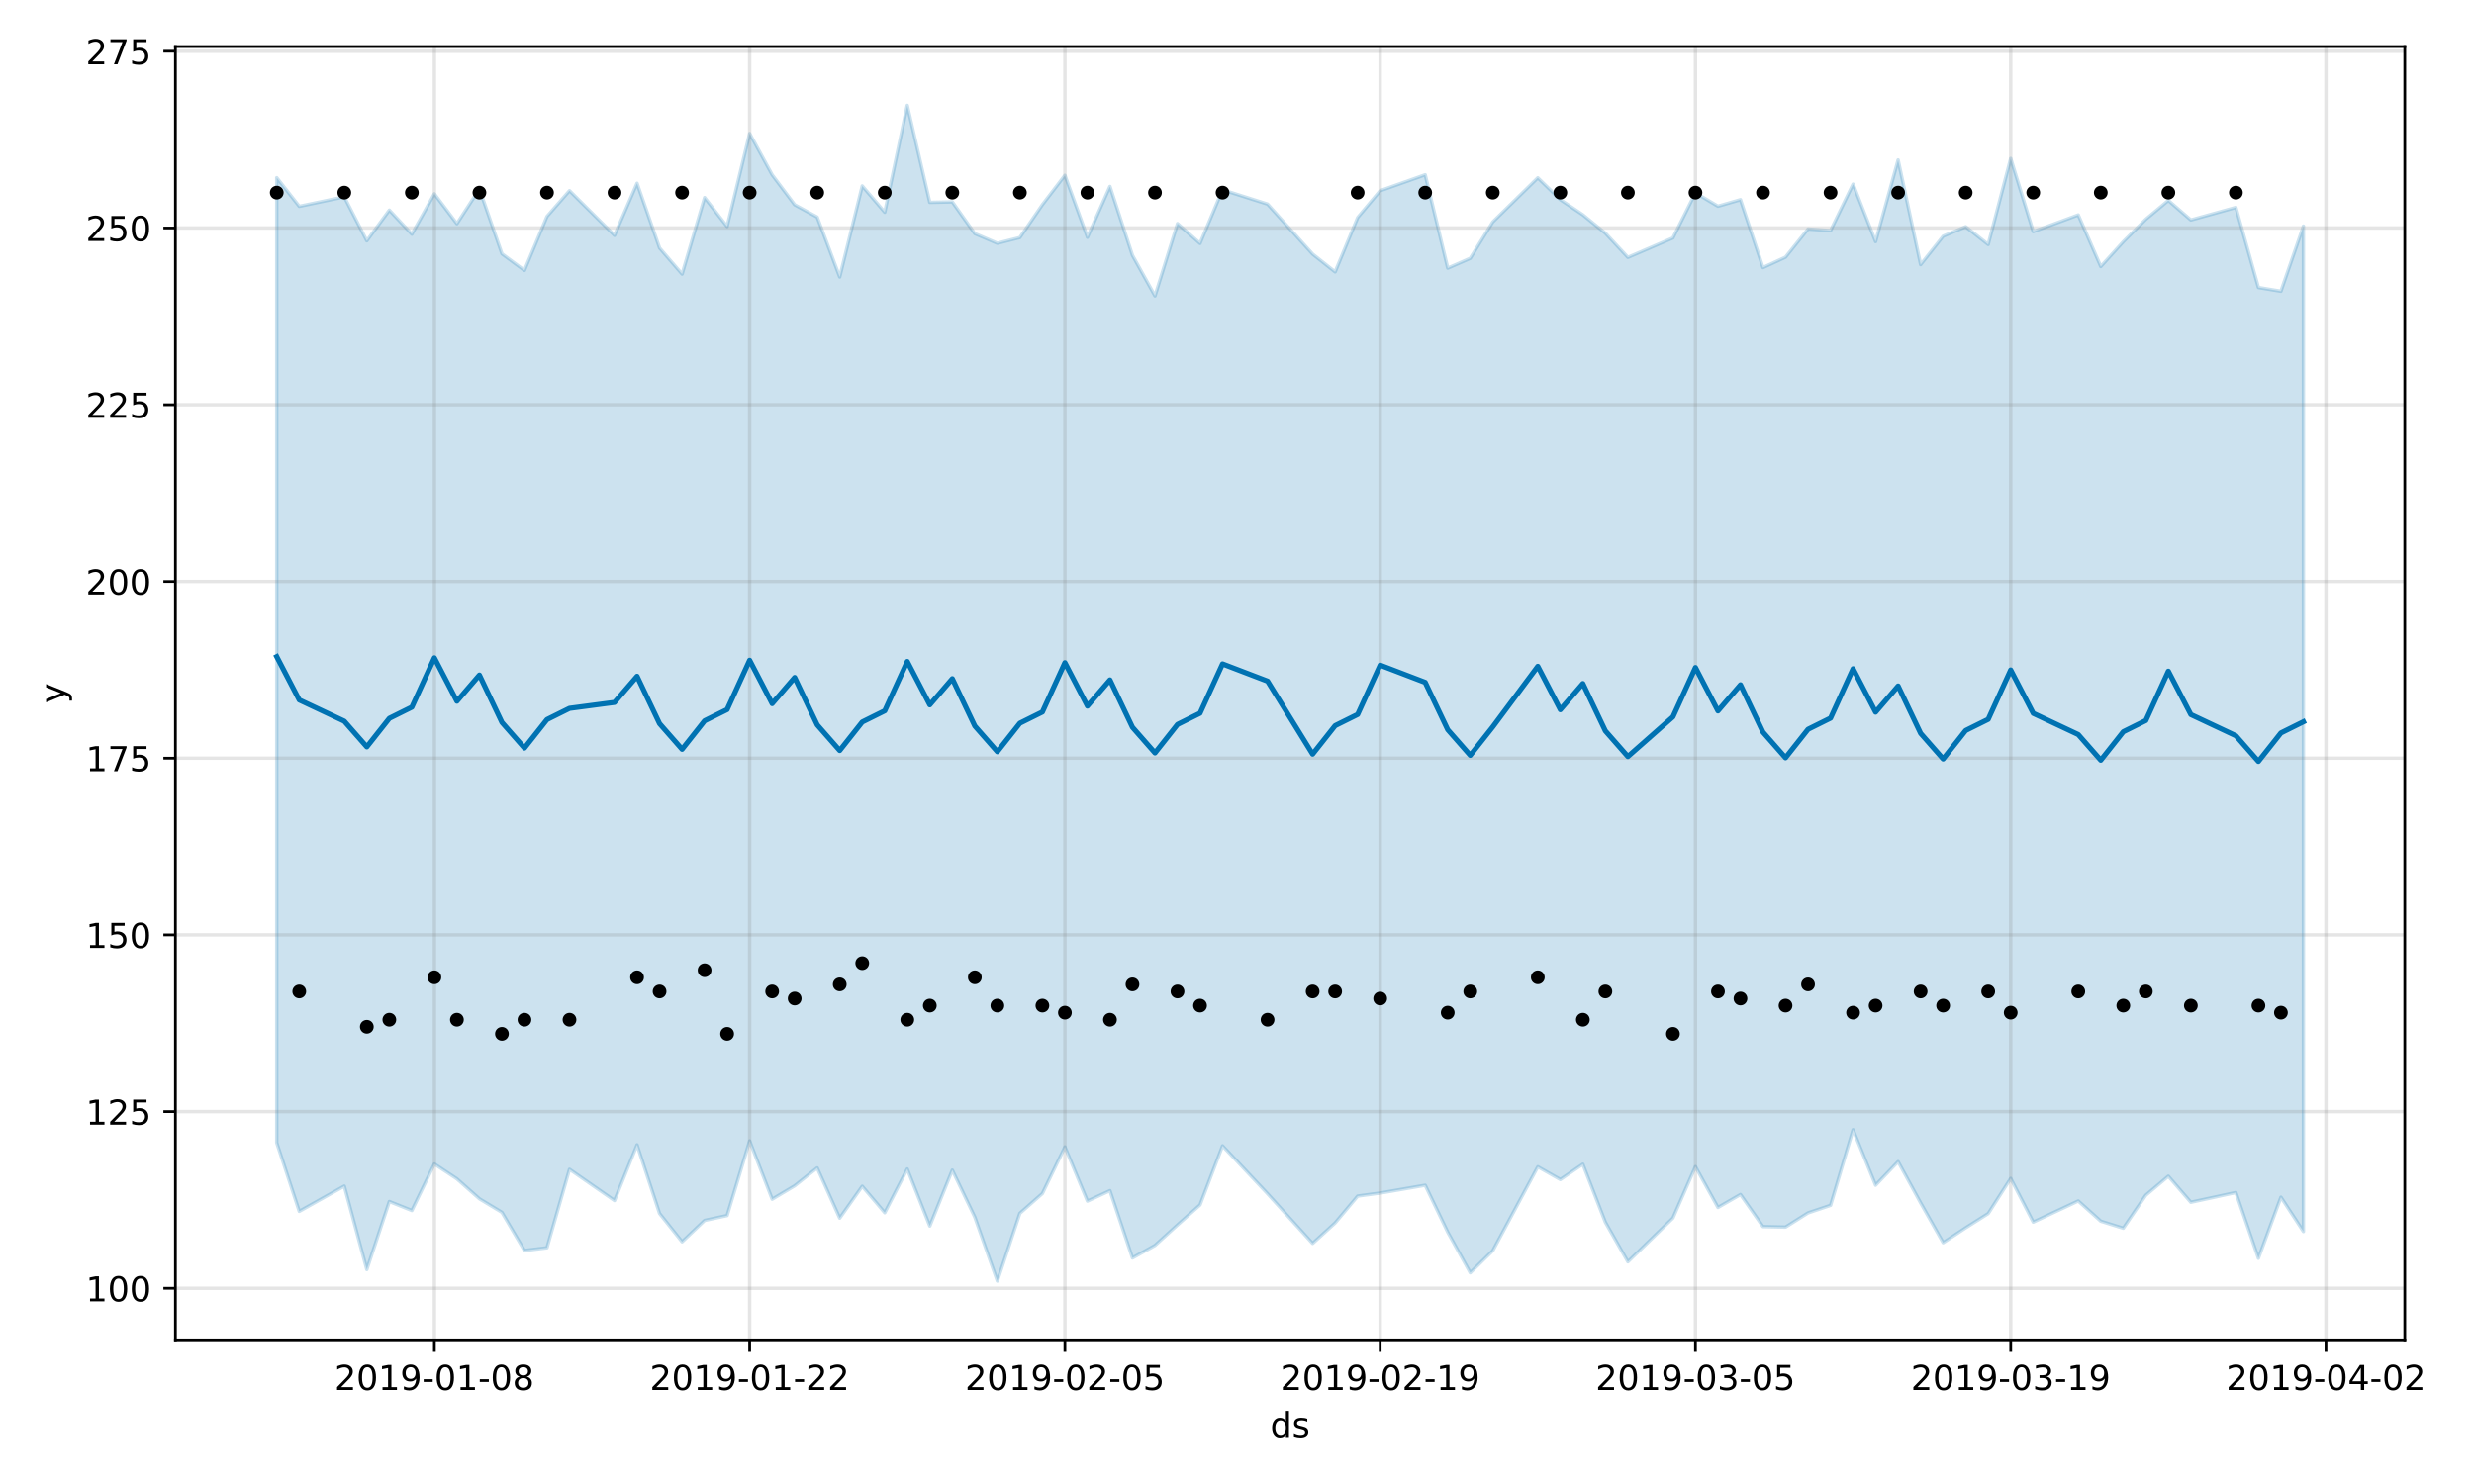 <?xml version="1.0" encoding="utf-8" standalone="no"?>
<!DOCTYPE svg PUBLIC "-//W3C//DTD SVG 1.1//EN"
  "http://www.w3.org/Graphics/SVG/1.1/DTD/svg11.dtd">
<!-- Created with matplotlib (https://matplotlib.org/) -->
<svg height="432pt" version="1.1" viewBox="0 0 720 432" width="720pt" xmlns="http://www.w3.org/2000/svg" xmlns:xlink="http://www.w3.org/1999/xlink">
 <defs>
  <style type="text/css">
*{stroke-linecap:butt;stroke-linejoin:round;}
  </style>
 </defs>
 <g id="figure_1">
  <g id="patch_1">
   <path d="M 0 432 
L 720 432 
L 720 0 
L 0 0 
z
" style="fill:#ffffff;"/>
  </g>
  <g id="axes_1">
   <g id="patch_2">
    <path d="M 51.05 390.04 
L 699.857 390.04 
L 699.857 13.55 
L 51.05 13.55 
z
" style="fill:#ffffff;"/>
   </g>
   <g id="PolyCollection_1">
    <defs>
     <path d="M 80.541 -380.272 
L 80.541 -99.356 
L 87.095 -79.363 
L 100.202 -86.721 
L 106.756 -62.425 
L 113.309 -82.23 
L 119.863 -79.604 
L 126.417 -93.16 
L 132.97 -88.827 
L 139.524 -83.027 
L 146.077 -79.07 
L 152.631 -67.971 
L 159.185 -68.767 
L 165.738 -91.609 
L 178.845 -82.505 
L 185.399 -98.739 
L 191.953 -78.748 
L 198.506 -70.513 
L 205.06 -76.72 
L 211.613 -78.133 
L 218.167 -99.892 
L 224.721 -82.904 
L 231.274 -86.806 
L 237.828 -92.016 
L 244.381 -77.392 
L 250.935 -86.685 
L 257.489 -78.963 
L 264.042 -91.705 
L 270.596 -75.091 
L 277.15 -91.374 
L 283.703 -77.67 
L 290.257 -59.073 
L 296.81 -78.794 
L 303.364 -84.56 
L 309.918 -98.134 
L 316.471 -82.353 
L 323.025 -85.394 
L 329.578 -65.794 
L 336.132 -69.456 
L 342.686 -75.41 
L 349.239 -81.23 
L 355.793 -98.447 
L 368.9 -84.499 
L 382.007 -70.043 
L 388.561 -75.998 
L 395.114 -83.812 
L 401.668 -84.699 
L 414.775 -86.969 
L 421.329 -73.322 
L 427.883 -61.486 
L 434.436 -67.907 
L 447.543 -92.339 
L 454.097 -88.624 
L 460.651 -93.095 
L 467.204 -76.206 
L 473.758 -64.68 
L 486.865 -77.413 
L 493.419 -92.394 
L 499.972 -80.493 
L 506.526 -84.274 
L 513.079 -74.924 
L 519.633 -74.779 
L 526.187 -78.913 
L 532.74 -81.114 
L 539.294 -103.146 
L 545.847 -86.983 
L 552.401 -93.838 
L 558.955 -81.822 
L 565.508 -70.252 
L 572.062 -74.569 
L 578.616 -78.713 
L 585.169 -88.966 
L 591.723 -76.235 
L 604.83 -82.392 
L 611.384 -76.503 
L 617.937 -74.455 
L 624.491 -84.066 
L 631.044 -89.602 
L 637.598 -82.014 
L 650.705 -84.849 
L 657.259 -65.707 
L 663.812 -83.493 
L 670.366 -73.489 
L 670.366 -366.188 
L 670.366 -366.188 
L 663.812 -347.218 
L 657.259 -348.298 
L 650.705 -371.614 
L 637.598 -367.97 
L 631.044 -373.643 
L 624.491 -368.175 
L 617.937 -361.632 
L 611.384 -354.41 
L 604.83 -369.435 
L 591.723 -364.577 
L 585.169 -385.884 
L 578.616 -360.817 
L 572.062 -366.007 
L 565.508 -363.236 
L 558.955 -354.966 
L 552.401 -385.444 
L 545.847 -361.662 
L 539.294 -378.404 
L 532.74 -364.872 
L 526.187 -365.334 
L 519.633 -357.129 
L 513.079 -354.106 
L 506.526 -373.863 
L 499.972 -371.965 
L 493.419 -375.86 
L 486.865 -362.718 
L 473.758 -357.073 
L 467.204 -364.124 
L 460.651 -369.482 
L 454.097 -373.883 
L 447.543 -380.242 
L 434.436 -367.396 
L 427.883 -356.799 
L 421.329 -353.941 
L 414.775 -381.129 
L 401.668 -376.476 
L 395.114 -368.673 
L 388.561 -352.848 
L 382.007 -358.029 
L 368.9 -372.582 
L 355.793 -376.743 
L 349.239 -361.123 
L 342.686 -366.918 
L 336.132 -345.847 
L 329.578 -357.663 
L 323.025 -377.725 
L 316.471 -362.924 
L 309.918 -380.976 
L 303.364 -372.416 
L 296.81 -362.835 
L 290.257 -361.17 
L 283.703 -363.977 
L 277.15 -373.225 
L 270.596 -373.084 
L 264.042 -401.336 
L 257.489 -370.208 
L 250.935 -377.873 
L 244.381 -351.357 
L 237.828 -368.815 
L 231.274 -372.387 
L 224.721 -381.101 
L 218.167 -393.136 
L 211.613 -366.057 
L 205.06 -374.489 
L 198.506 -352.207 
L 191.953 -359.804 
L 185.399 -378.654 
L 178.845 -363.477 
L 165.738 -376.483 
L 159.185 -368.987 
L 152.631 -353.282 
L 146.077 -358.108 
L 139.524 -376.984 
L 132.97 -366.881 
L 126.417 -375.566 
L 119.863 -363.826 
L 113.309 -370.827 
L 106.756 -361.892 
L 100.202 -374.685 
L 87.095 -371.931 
L 80.541 -380.272 
z
" id="mdba97cbc6b" style="stroke:#0072b2;stroke-opacity:0.2;"/>
    </defs>
    <g clip-path="url(#p08ddff408f)">
     <use style="fill:#0072b2;fill-opacity:0.2;stroke:#0072b2;stroke-opacity:0.2;" x="0" xlink:href="#mdba97cbc6b" y="432"/>
    </g>
   </g>
   <g id="matplotlib.axis_1">
    <g id="xtick_1">
     <g id="line2d_1">
      <path clip-path="url(#p08ddff408f)" d="M 126.417 390.04 
L 126.417 13.55 
" style="fill:none;stroke:#808080;stroke-linecap:square;stroke-opacity:0.2;"/>
     </g>
     <g id="line2d_2">
      <defs>
       <path d="M 0 0 
L 0 3.5 
" id="m54d4fe4018" style="stroke:#000000;stroke-width:0.8;"/>
      </defs>
      <g>
       <use style="stroke:#000000;stroke-width:0.8;" x="126.417" xlink:href="#m54d4fe4018" y="390.04"/>
      </g>
     </g>
     <g id="text_1">
      <!-- 2019-01-08 -->
      <defs>
       <path d="M 19.188 8.297 
L 53.609 8.297 
L 53.609 0 
L 7.328 0 
L 7.328 8.297 
Q 12.938 14.109 22.625 23.891 
Q 32.328 33.688 34.812 36.531 
Q 39.547 41.844 41.422 45.531 
Q 43.312 49.219 43.312 52.781 
Q 43.312 58.594 39.234 62.25 
Q 35.156 65.922 28.609 65.922 
Q 23.969 65.922 18.812 64.312 
Q 13.672 62.703 7.812 59.422 
L 7.812 69.391 
Q 13.766 71.781 18.938 73 
Q 24.125 74.219 28.422 74.219 
Q 39.75 74.219 46.484 68.547 
Q 53.219 62.891 53.219 53.422 
Q 53.219 48.922 51.531 44.891 
Q 49.859 40.875 45.406 35.406 
Q 44.188 33.984 37.641 27.219 
Q 31.109 20.453 19.188 8.297 
z
" id="DejaVuSans-50"/>
       <path d="M 31.781 66.406 
Q 24.172 66.406 20.328 58.906 
Q 16.5 51.422 16.5 36.375 
Q 16.5 21.391 20.328 13.891 
Q 24.172 6.391 31.781 6.391 
Q 39.453 6.391 43.281 13.891 
Q 47.125 21.391 47.125 36.375 
Q 47.125 51.422 43.281 58.906 
Q 39.453 66.406 31.781 66.406 
z
M 31.781 74.219 
Q 44.047 74.219 50.516 64.516 
Q 56.984 54.828 56.984 36.375 
Q 56.984 17.969 50.516 8.266 
Q 44.047 -1.422 31.781 -1.422 
Q 19.531 -1.422 13.062 8.266 
Q 6.594 17.969 6.594 36.375 
Q 6.594 54.828 13.062 64.516 
Q 19.531 74.219 31.781 74.219 
z
" id="DejaVuSans-48"/>
       <path d="M 12.406 8.297 
L 28.516 8.297 
L 28.516 63.922 
L 10.984 60.406 
L 10.984 69.391 
L 28.422 72.906 
L 38.281 72.906 
L 38.281 8.297 
L 54.391 8.297 
L 54.391 0 
L 12.406 0 
z
" id="DejaVuSans-49"/>
       <path d="M 10.984 1.516 
L 10.984 10.5 
Q 14.703 8.734 18.5 7.812 
Q 22.312 6.891 25.984 6.891 
Q 35.75 6.891 40.891 13.453 
Q 46.047 20.016 46.781 33.406 
Q 43.953 29.203 39.594 26.953 
Q 35.25 24.703 29.984 24.703 
Q 19.047 24.703 12.672 31.312 
Q 6.297 37.938 6.297 49.422 
Q 6.297 60.641 12.938 67.422 
Q 19.578 74.219 30.609 74.219 
Q 43.266 74.219 49.922 64.516 
Q 56.594 54.828 56.594 36.375 
Q 56.594 19.141 48.406 8.859 
Q 40.234 -1.422 26.422 -1.422 
Q 22.703 -1.422 18.891 -0.688 
Q 15.094 0.047 10.984 1.516 
z
M 30.609 32.422 
Q 37.25 32.422 41.125 36.953 
Q 45.016 41.5 45.016 49.422 
Q 45.016 57.281 41.125 61.844 
Q 37.25 66.406 30.609 66.406 
Q 23.969 66.406 20.094 61.844 
Q 16.219 57.281 16.219 49.422 
Q 16.219 41.5 20.094 36.953 
Q 23.969 32.422 30.609 32.422 
z
" id="DejaVuSans-57"/>
       <path d="M 4.891 31.391 
L 31.203 31.391 
L 31.203 23.391 
L 4.891 23.391 
z
" id="DejaVuSans-45"/>
       <path d="M 31.781 34.625 
Q 24.75 34.625 20.719 30.859 
Q 16.703 27.094 16.703 20.516 
Q 16.703 13.922 20.719 10.156 
Q 24.75 6.391 31.781 6.391 
Q 38.812 6.391 42.859 10.172 
Q 46.922 13.969 46.922 20.516 
Q 46.922 27.094 42.891 30.859 
Q 38.875 34.625 31.781 34.625 
z
M 21.922 38.812 
Q 15.578 40.375 12.031 44.719 
Q 8.5 49.078 8.5 55.328 
Q 8.5 64.062 14.719 69.141 
Q 20.953 74.219 31.781 74.219 
Q 42.672 74.219 48.875 69.141 
Q 55.078 64.062 55.078 55.328 
Q 55.078 49.078 51.531 44.719 
Q 48 40.375 41.703 38.812 
Q 48.828 37.156 52.797 32.312 
Q 56.781 27.484 56.781 20.516 
Q 56.781 9.906 50.312 4.234 
Q 43.844 -1.422 31.781 -1.422 
Q 19.734 -1.422 13.25 4.234 
Q 6.781 9.906 6.781 20.516 
Q 6.781 27.484 10.781 32.312 
Q 14.797 37.156 21.922 38.812 
z
M 18.312 54.391 
Q 18.312 48.734 21.844 45.562 
Q 25.391 42.391 31.781 42.391 
Q 38.141 42.391 41.719 45.562 
Q 45.312 48.734 45.312 54.391 
Q 45.312 60.062 41.719 63.234 
Q 38.141 66.406 31.781 66.406 
Q 25.391 66.406 21.844 63.234 
Q 18.312 60.062 18.312 54.391 
z
" id="DejaVuSans-56"/>
      </defs>
      <g transform="translate(97.359 404.638)scale(0.1 -0.1)">
       <use xlink:href="#DejaVuSans-50"/>
       <use x="63.623" xlink:href="#DejaVuSans-48"/>
       <use x="127.246" xlink:href="#DejaVuSans-49"/>
       <use x="190.869" xlink:href="#DejaVuSans-57"/>
       <use x="254.492" xlink:href="#DejaVuSans-45"/>
       <use x="290.576" xlink:href="#DejaVuSans-48"/>
       <use x="354.199" xlink:href="#DejaVuSans-49"/>
       <use x="417.822" xlink:href="#DejaVuSans-45"/>
       <use x="453.906" xlink:href="#DejaVuSans-48"/>
       <use x="517.529" xlink:href="#DejaVuSans-56"/>
      </g>
     </g>
    </g>
    <g id="xtick_2">
     <g id="line2d_3">
      <path clip-path="url(#p08ddff408f)" d="M 218.167 390.04 
L 218.167 13.55 
" style="fill:none;stroke:#808080;stroke-linecap:square;stroke-opacity:0.2;"/>
     </g>
     <g id="line2d_4">
      <g>
       <use style="stroke:#000000;stroke-width:0.8;" x="218.167" xlink:href="#m54d4fe4018" y="390.04"/>
      </g>
     </g>
     <g id="text_2">
      <!-- 2019-01-22 -->
      <g transform="translate(189.109 404.638)scale(0.1 -0.1)">
       <use xlink:href="#DejaVuSans-50"/>
       <use x="63.623" xlink:href="#DejaVuSans-48"/>
       <use x="127.246" xlink:href="#DejaVuSans-49"/>
       <use x="190.869" xlink:href="#DejaVuSans-57"/>
       <use x="254.492" xlink:href="#DejaVuSans-45"/>
       <use x="290.576" xlink:href="#DejaVuSans-48"/>
       <use x="354.199" xlink:href="#DejaVuSans-49"/>
       <use x="417.822" xlink:href="#DejaVuSans-45"/>
       <use x="453.906" xlink:href="#DejaVuSans-50"/>
       <use x="517.529" xlink:href="#DejaVuSans-50"/>
      </g>
     </g>
    </g>
    <g id="xtick_3">
     <g id="line2d_5">
      <path clip-path="url(#p08ddff408f)" d="M 309.918 390.04 
L 309.918 13.55 
" style="fill:none;stroke:#808080;stroke-linecap:square;stroke-opacity:0.2;"/>
     </g>
     <g id="line2d_6">
      <g>
       <use style="stroke:#000000;stroke-width:0.8;" x="309.918" xlink:href="#m54d4fe4018" y="390.04"/>
      </g>
     </g>
     <g id="text_3">
      <!-- 2019-02-05 -->
      <defs>
       <path d="M 10.797 72.906 
L 49.516 72.906 
L 49.516 64.594 
L 19.828 64.594 
L 19.828 46.734 
Q 21.969 47.469 24.109 47.828 
Q 26.266 48.188 28.422 48.188 
Q 40.625 48.188 47.75 41.5 
Q 54.891 34.812 54.891 23.391 
Q 54.891 11.625 47.562 5.094 
Q 40.234 -1.422 26.906 -1.422 
Q 22.312 -1.422 17.547 -0.641 
Q 12.797 0.141 7.719 1.703 
L 7.719 11.625 
Q 12.109 9.234 16.797 8.062 
Q 21.484 6.891 26.703 6.891 
Q 35.156 6.891 40.078 11.328 
Q 45.016 15.766 45.016 23.391 
Q 45.016 31 40.078 35.438 
Q 35.156 39.891 26.703 39.891 
Q 22.75 39.891 18.812 39.016 
Q 14.891 38.141 10.797 36.281 
z
" id="DejaVuSans-53"/>
      </defs>
      <g transform="translate(280.86 404.638)scale(0.1 -0.1)">
       <use xlink:href="#DejaVuSans-50"/>
       <use x="63.623" xlink:href="#DejaVuSans-48"/>
       <use x="127.246" xlink:href="#DejaVuSans-49"/>
       <use x="190.869" xlink:href="#DejaVuSans-57"/>
       <use x="254.492" xlink:href="#DejaVuSans-45"/>
       <use x="290.576" xlink:href="#DejaVuSans-48"/>
       <use x="354.199" xlink:href="#DejaVuSans-50"/>
       <use x="417.822" xlink:href="#DejaVuSans-45"/>
       <use x="453.906" xlink:href="#DejaVuSans-48"/>
       <use x="517.529" xlink:href="#DejaVuSans-53"/>
      </g>
     </g>
    </g>
    <g id="xtick_4">
     <g id="line2d_7">
      <path clip-path="url(#p08ddff408f)" d="M 401.668 390.04 
L 401.668 13.55 
" style="fill:none;stroke:#808080;stroke-linecap:square;stroke-opacity:0.2;"/>
     </g>
     <g id="line2d_8">
      <g>
       <use style="stroke:#000000;stroke-width:0.8;" x="401.668" xlink:href="#m54d4fe4018" y="390.04"/>
      </g>
     </g>
     <g id="text_4">
      <!-- 2019-02-19 -->
      <g transform="translate(372.61 404.638)scale(0.1 -0.1)">
       <use xlink:href="#DejaVuSans-50"/>
       <use x="63.623" xlink:href="#DejaVuSans-48"/>
       <use x="127.246" xlink:href="#DejaVuSans-49"/>
       <use x="190.869" xlink:href="#DejaVuSans-57"/>
       <use x="254.492" xlink:href="#DejaVuSans-45"/>
       <use x="290.576" xlink:href="#DejaVuSans-48"/>
       <use x="354.199" xlink:href="#DejaVuSans-50"/>
       <use x="417.822" xlink:href="#DejaVuSans-45"/>
       <use x="453.906" xlink:href="#DejaVuSans-49"/>
       <use x="517.529" xlink:href="#DejaVuSans-57"/>
      </g>
     </g>
    </g>
    <g id="xtick_5">
     <g id="line2d_9">
      <path clip-path="url(#p08ddff408f)" d="M 493.419 390.04 
L 493.419 13.55 
" style="fill:none;stroke:#808080;stroke-linecap:square;stroke-opacity:0.2;"/>
     </g>
     <g id="line2d_10">
      <g>
       <use style="stroke:#000000;stroke-width:0.8;" x="493.419" xlink:href="#m54d4fe4018" y="390.04"/>
      </g>
     </g>
     <g id="text_5">
      <!-- 2019-03-05 -->
      <defs>
       <path d="M 40.578 39.312 
Q 47.656 37.797 51.625 33 
Q 55.609 28.219 55.609 21.188 
Q 55.609 10.406 48.188 4.484 
Q 40.766 -1.422 27.094 -1.422 
Q 22.516 -1.422 17.656 -0.516 
Q 12.797 0.391 7.625 2.203 
L 7.625 11.719 
Q 11.719 9.328 16.594 8.109 
Q 21.484 6.891 26.812 6.891 
Q 36.078 6.891 40.938 10.547 
Q 45.797 14.203 45.797 21.188 
Q 45.797 27.641 41.281 31.266 
Q 36.766 34.906 28.719 34.906 
L 20.219 34.906 
L 20.219 43.016 
L 29.109 43.016 
Q 36.375 43.016 40.234 45.922 
Q 44.094 48.828 44.094 54.297 
Q 44.094 59.906 40.109 62.906 
Q 36.141 65.922 28.719 65.922 
Q 24.656 65.922 20.016 65.031 
Q 15.375 64.156 9.812 62.312 
L 9.812 71.094 
Q 15.438 72.656 20.344 73.438 
Q 25.25 74.219 29.594 74.219 
Q 40.828 74.219 47.359 69.109 
Q 53.906 64.016 53.906 55.328 
Q 53.906 49.266 50.438 45.094 
Q 46.969 40.922 40.578 39.312 
z
" id="DejaVuSans-51"/>
      </defs>
      <g transform="translate(464.361 404.638)scale(0.1 -0.1)">
       <use xlink:href="#DejaVuSans-50"/>
       <use x="63.623" xlink:href="#DejaVuSans-48"/>
       <use x="127.246" xlink:href="#DejaVuSans-49"/>
       <use x="190.869" xlink:href="#DejaVuSans-57"/>
       <use x="254.492" xlink:href="#DejaVuSans-45"/>
       <use x="290.576" xlink:href="#DejaVuSans-48"/>
       <use x="354.199" xlink:href="#DejaVuSans-51"/>
       <use x="417.822" xlink:href="#DejaVuSans-45"/>
       <use x="453.906" xlink:href="#DejaVuSans-48"/>
       <use x="517.529" xlink:href="#DejaVuSans-53"/>
      </g>
     </g>
    </g>
    <g id="xtick_6">
     <g id="line2d_11">
      <path clip-path="url(#p08ddff408f)" d="M 585.169 390.04 
L 585.169 13.55 
" style="fill:none;stroke:#808080;stroke-linecap:square;stroke-opacity:0.2;"/>
     </g>
     <g id="line2d_12">
      <g>
       <use style="stroke:#000000;stroke-width:0.8;" x="585.169" xlink:href="#m54d4fe4018" y="390.04"/>
      </g>
     </g>
     <g id="text_6">
      <!-- 2019-03-19 -->
      <g transform="translate(556.111 404.638)scale(0.1 -0.1)">
       <use xlink:href="#DejaVuSans-50"/>
       <use x="63.623" xlink:href="#DejaVuSans-48"/>
       <use x="127.246" xlink:href="#DejaVuSans-49"/>
       <use x="190.869" xlink:href="#DejaVuSans-57"/>
       <use x="254.492" xlink:href="#DejaVuSans-45"/>
       <use x="290.576" xlink:href="#DejaVuSans-48"/>
       <use x="354.199" xlink:href="#DejaVuSans-51"/>
       <use x="417.822" xlink:href="#DejaVuSans-45"/>
       <use x="453.906" xlink:href="#DejaVuSans-49"/>
       <use x="517.529" xlink:href="#DejaVuSans-57"/>
      </g>
     </g>
    </g>
    <g id="xtick_7">
     <g id="line2d_13">
      <path clip-path="url(#p08ddff408f)" d="M 676.92 390.04 
L 676.92 13.55 
" style="fill:none;stroke:#808080;stroke-linecap:square;stroke-opacity:0.2;"/>
     </g>
     <g id="line2d_14">
      <g>
       <use style="stroke:#000000;stroke-width:0.8;" x="676.92" xlink:href="#m54d4fe4018" y="390.04"/>
      </g>
     </g>
     <g id="text_7">
      <!-- 2019-04-02 -->
      <defs>
       <path d="M 37.797 64.312 
L 12.891 25.391 
L 37.797 25.391 
z
M 35.203 72.906 
L 47.609 72.906 
L 47.609 25.391 
L 58.016 25.391 
L 58.016 17.188 
L 47.609 17.188 
L 47.609 0 
L 37.797 0 
L 37.797 17.188 
L 4.891 17.188 
L 4.891 26.703 
z
" id="DejaVuSans-52"/>
      </defs>
      <g transform="translate(647.862 404.638)scale(0.1 -0.1)">
       <use xlink:href="#DejaVuSans-50"/>
       <use x="63.623" xlink:href="#DejaVuSans-48"/>
       <use x="127.246" xlink:href="#DejaVuSans-49"/>
       <use x="190.869" xlink:href="#DejaVuSans-57"/>
       <use x="254.492" xlink:href="#DejaVuSans-45"/>
       <use x="290.576" xlink:href="#DejaVuSans-48"/>
       <use x="354.199" xlink:href="#DejaVuSans-52"/>
       <use x="417.822" xlink:href="#DejaVuSans-45"/>
       <use x="453.906" xlink:href="#DejaVuSans-48"/>
       <use x="517.529" xlink:href="#DejaVuSans-50"/>
      </g>
     </g>
    </g>
    <g id="text_8">
     <!-- ds -->
     <defs>
      <path d="M 45.406 46.391 
L 45.406 75.984 
L 54.391 75.984 
L 54.391 0 
L 45.406 0 
L 45.406 8.203 
Q 42.578 3.328 38.25 0.953 
Q 33.938 -1.422 27.875 -1.422 
Q 17.969 -1.422 11.734 6.484 
Q 5.516 14.406 5.516 27.297 
Q 5.516 40.188 11.734 48.094 
Q 17.969 56 27.875 56 
Q 33.938 56 38.25 53.625 
Q 42.578 51.266 45.406 46.391 
z
M 14.797 27.297 
Q 14.797 17.391 18.875 11.75 
Q 22.953 6.109 30.078 6.109 
Q 37.203 6.109 41.297 11.75 
Q 45.406 17.391 45.406 27.297 
Q 45.406 37.203 41.297 42.844 
Q 37.203 48.484 30.078 48.484 
Q 22.953 48.484 18.875 42.844 
Q 14.797 37.203 14.797 27.297 
z
" id="DejaVuSans-100"/>
      <path d="M 44.281 53.078 
L 44.281 44.578 
Q 40.484 46.531 36.375 47.5 
Q 32.281 48.484 27.875 48.484 
Q 21.188 48.484 17.844 46.438 
Q 14.5 44.391 14.5 40.281 
Q 14.5 37.156 16.891 35.375 
Q 19.281 33.594 26.516 31.984 
L 29.594 31.297 
Q 39.156 29.25 43.188 25.516 
Q 47.219 21.781 47.219 15.094 
Q 47.219 7.469 41.188 3.016 
Q 35.156 -1.422 24.609 -1.422 
Q 20.219 -1.422 15.453 -0.562 
Q 10.688 0.297 5.422 2 
L 5.422 11.281 
Q 10.406 8.688 15.234 7.391 
Q 20.062 6.109 24.812 6.109 
Q 31.156 6.109 34.562 8.281 
Q 37.984 10.453 37.984 14.406 
Q 37.984 18.062 35.516 20.016 
Q 33.062 21.969 24.703 23.781 
L 21.578 24.516 
Q 13.234 26.266 9.516 29.906 
Q 5.812 33.547 5.812 39.891 
Q 5.812 47.609 11.281 51.797 
Q 16.75 56 26.812 56 
Q 31.781 56 36.172 55.266 
Q 40.578 54.547 44.281 53.078 
z
" id="DejaVuSans-115"/>
     </defs>
     <g transform="translate(369.675 418.317)scale(0.1 -0.1)">
      <use xlink:href="#DejaVuSans-100"/>
      <use x="63.477" xlink:href="#DejaVuSans-115"/>
     </g>
    </g>
   </g>
   <g id="matplotlib.axis_2">
    <g id="ytick_1">
     <g id="line2d_15">
      <path clip-path="url(#p08ddff408f)" d="M 51.05 375.037 
L 699.857 375.037 
" style="fill:none;stroke:#808080;stroke-linecap:square;stroke-opacity:0.2;"/>
     </g>
     <g id="line2d_16">
      <defs>
       <path d="M 0 0 
L -3.5 0 
" id="m7ef39e9f44" style="stroke:#000000;stroke-width:0.8;"/>
      </defs>
      <g>
       <use style="stroke:#000000;stroke-width:0.8;" x="51.05" xlink:href="#m7ef39e9f44" y="375.037"/>
      </g>
     </g>
     <g id="text_9">
      <!-- 100 -->
      <g transform="translate(24.962 378.836)scale(0.1 -0.1)">
       <use xlink:href="#DejaVuSans-49"/>
       <use x="63.623" xlink:href="#DejaVuSans-48"/>
       <use x="127.246" xlink:href="#DejaVuSans-48"/>
      </g>
     </g>
    </g>
    <g id="ytick_2">
     <g id="line2d_17">
      <path clip-path="url(#p08ddff408f)" d="M 51.05 323.591 
L 699.857 323.591 
" style="fill:none;stroke:#808080;stroke-linecap:square;stroke-opacity:0.2;"/>
     </g>
     <g id="line2d_18">
      <g>
       <use style="stroke:#000000;stroke-width:0.8;" x="51.05" xlink:href="#m7ef39e9f44" y="323.591"/>
      </g>
     </g>
     <g id="text_10">
      <!-- 125 -->
      <g transform="translate(24.962 327.391)scale(0.1 -0.1)">
       <use xlink:href="#DejaVuSans-49"/>
       <use x="63.623" xlink:href="#DejaVuSans-50"/>
       <use x="127.246" xlink:href="#DejaVuSans-53"/>
      </g>
     </g>
    </g>
    <g id="ytick_3">
     <g id="line2d_19">
      <path clip-path="url(#p08ddff408f)" d="M 51.05 272.146 
L 699.857 272.146 
" style="fill:none;stroke:#808080;stroke-linecap:square;stroke-opacity:0.2;"/>
     </g>
     <g id="line2d_20">
      <g>
       <use style="stroke:#000000;stroke-width:0.8;" x="51.05" xlink:href="#m7ef39e9f44" y="272.146"/>
      </g>
     </g>
     <g id="text_11">
      <!-- 150 -->
      <g transform="translate(24.962 275.945)scale(0.1 -0.1)">
       <use xlink:href="#DejaVuSans-49"/>
       <use x="63.623" xlink:href="#DejaVuSans-53"/>
       <use x="127.246" xlink:href="#DejaVuSans-48"/>
      </g>
     </g>
    </g>
    <g id="ytick_4">
     <g id="line2d_21">
      <path clip-path="url(#p08ddff408f)" d="M 51.05 220.701 
L 699.857 220.701 
" style="fill:none;stroke:#808080;stroke-linecap:square;stroke-opacity:0.2;"/>
     </g>
     <g id="line2d_22">
      <g>
       <use style="stroke:#000000;stroke-width:0.8;" x="51.05" xlink:href="#m7ef39e9f44" y="220.701"/>
      </g>
     </g>
     <g id="text_12">
      <!-- 175 -->
      <defs>
       <path d="M 8.203 72.906 
L 55.078 72.906 
L 55.078 68.703 
L 28.609 0 
L 18.312 0 
L 43.219 64.594 
L 8.203 64.594 
z
" id="DejaVuSans-55"/>
      </defs>
      <g transform="translate(24.962 224.5)scale(0.1 -0.1)">
       <use xlink:href="#DejaVuSans-49"/>
       <use x="63.623" xlink:href="#DejaVuSans-55"/>
       <use x="127.246" xlink:href="#DejaVuSans-53"/>
      </g>
     </g>
    </g>
    <g id="ytick_5">
     <g id="line2d_23">
      <path clip-path="url(#p08ddff408f)" d="M 51.05 169.255 
L 699.857 169.255 
" style="fill:none;stroke:#808080;stroke-linecap:square;stroke-opacity:0.2;"/>
     </g>
     <g id="line2d_24">
      <g>
       <use style="stroke:#000000;stroke-width:0.8;" x="51.05" xlink:href="#m7ef39e9f44" y="169.255"/>
      </g>
     </g>
     <g id="text_13">
      <!-- 200 -->
      <g transform="translate(24.962 173.055)scale(0.1 -0.1)">
       <use xlink:href="#DejaVuSans-50"/>
       <use x="63.623" xlink:href="#DejaVuSans-48"/>
       <use x="127.246" xlink:href="#DejaVuSans-48"/>
      </g>
     </g>
    </g>
    <g id="ytick_6">
     <g id="line2d_25">
      <path clip-path="url(#p08ddff408f)" d="M 51.05 117.81 
L 699.857 117.81 
" style="fill:none;stroke:#808080;stroke-linecap:square;stroke-opacity:0.2;"/>
     </g>
     <g id="line2d_26">
      <g>
       <use style="stroke:#000000;stroke-width:0.8;" x="51.05" xlink:href="#m7ef39e9f44" y="117.81"/>
      </g>
     </g>
     <g id="text_14">
      <!-- 225 -->
      <g transform="translate(24.962 121.609)scale(0.1 -0.1)">
       <use xlink:href="#DejaVuSans-50"/>
       <use x="63.623" xlink:href="#DejaVuSans-50"/>
       <use x="127.246" xlink:href="#DejaVuSans-53"/>
      </g>
     </g>
    </g>
    <g id="ytick_7">
     <g id="line2d_27">
      <path clip-path="url(#p08ddff408f)" d="M 51.05 66.365 
L 699.857 66.365 
" style="fill:none;stroke:#808080;stroke-linecap:square;stroke-opacity:0.2;"/>
     </g>
     <g id="line2d_28">
      <g>
       <use style="stroke:#000000;stroke-width:0.8;" x="51.05" xlink:href="#m7ef39e9f44" y="66.365"/>
      </g>
     </g>
     <g id="text_15">
      <!-- 250 -->
      <g transform="translate(24.962 70.164)scale(0.1 -0.1)">
       <use xlink:href="#DejaVuSans-50"/>
       <use x="63.623" xlink:href="#DejaVuSans-53"/>
       <use x="127.246" xlink:href="#DejaVuSans-48"/>
      </g>
     </g>
    </g>
    <g id="ytick_8">
     <g id="line2d_29">
      <path clip-path="url(#p08ddff408f)" d="M 51.05 14.919 
L 699.857 14.919 
" style="fill:none;stroke:#808080;stroke-linecap:square;stroke-opacity:0.2;"/>
     </g>
     <g id="line2d_30">
      <g>
       <use style="stroke:#000000;stroke-width:0.8;" x="51.05" xlink:href="#m7ef39e9f44" y="14.919"/>
      </g>
     </g>
     <g id="text_16">
      <!-- 275 -->
      <g transform="translate(24.962 18.719)scale(0.1 -0.1)">
       <use xlink:href="#DejaVuSans-50"/>
       <use x="63.623" xlink:href="#DejaVuSans-55"/>
       <use x="127.246" xlink:href="#DejaVuSans-53"/>
      </g>
     </g>
    </g>
    <g id="text_17">
     <!-- y -->
     <defs>
      <path d="M 32.172 -5.078 
Q 28.375 -14.844 24.75 -17.812 
Q 21.141 -20.797 15.094 -20.797 
L 7.906 -20.797 
L 7.906 -13.281 
L 13.188 -13.281 
Q 16.891 -13.281 18.938 -11.516 
Q 21 -9.766 23.484 -3.219 
L 25.094 0.875 
L 2.984 54.688 
L 12.5 54.688 
L 29.594 11.922 
L 46.688 54.688 
L 56.203 54.688 
z
" id="DejaVuSans-121"/>
     </defs>
     <g transform="translate(18.883 204.755)rotate(-90)scale(0.1 -0.1)">
      <use xlink:href="#DejaVuSans-121"/>
     </g>
    </g>
   </g>
   <g id="line2d_31">
    <defs>
     <path d="M 0 1.5 
C 0.398 1.5 0.779 1.342 1.061 1.061 
C 1.342 0.779 1.5 0.398 1.5 0 
C 1.5 -0.398 1.342 -0.779 1.061 -1.061 
C 0.779 -1.342 0.398 -1.5 0 -1.5 
C -0.398 -1.5 -0.779 -1.342 -1.061 -1.061 
C -1.342 -0.779 -1.5 -0.398 -1.5 0 
C -1.5 0.398 -1.342 0.779 -1.061 1.061 
C -0.779 1.342 -0.398 1.5 0 1.5 
z
" id="md9b4fc703e" style="stroke:#000000;"/>
    </defs>
    <g clip-path="url(#p08ddff408f)">
     <use style="stroke:#000000;" x="80.541" xlink:href="#md9b4fc703e" y="56.076"/>
     <use style="stroke:#000000;" x="87.095" xlink:href="#md9b4fc703e" y="288.609"/>
     <use style="stroke:#000000;" x="100.202" xlink:href="#md9b4fc703e" y="56.076"/>
     <use style="stroke:#000000;" x="106.756" xlink:href="#md9b4fc703e" y="298.898"/>
     <use style="stroke:#000000;" x="113.309" xlink:href="#md9b4fc703e" y="296.84"/>
     <use style="stroke:#000000;" x="119.863" xlink:href="#md9b4fc703e" y="56.076"/>
     <use style="stroke:#000000;" x="126.417" xlink:href="#md9b4fc703e" y="284.493"/>
     <use style="stroke:#000000;" x="132.97" xlink:href="#md9b4fc703e" y="296.84"/>
     <use style="stroke:#000000;" x="139.524" xlink:href="#md9b4fc703e" y="56.076"/>
     <use style="stroke:#000000;" x="146.077" xlink:href="#md9b4fc703e" y="300.955"/>
     <use style="stroke:#000000;" x="152.631" xlink:href="#md9b4fc703e" y="296.84"/>
     <use style="stroke:#000000;" x="159.185" xlink:href="#md9b4fc703e" y="56.076"/>
     <use style="stroke:#000000;" x="165.738" xlink:href="#md9b4fc703e" y="296.84"/>
     <use style="stroke:#000000;" x="178.845" xlink:href="#md9b4fc703e" y="56.076"/>
     <use style="stroke:#000000;" x="185.399" xlink:href="#md9b4fc703e" y="284.493"/>
     <use style="stroke:#000000;" x="191.953" xlink:href="#md9b4fc703e" y="288.609"/>
     <use style="stroke:#000000;" x="198.506" xlink:href="#md9b4fc703e" y="56.076"/>
     <use style="stroke:#000000;" x="205.06" xlink:href="#md9b4fc703e" y="282.435"/>
     <use style="stroke:#000000;" x="211.613" xlink:href="#md9b4fc703e" y="300.955"/>
     <use style="stroke:#000000;" x="218.167" xlink:href="#md9b4fc703e" y="56.076"/>
     <use style="stroke:#000000;" x="224.721" xlink:href="#md9b4fc703e" y="288.609"/>
     <use style="stroke:#000000;" x="231.274" xlink:href="#md9b4fc703e" y="290.666"/>
     <use style="stroke:#000000;" x="237.828" xlink:href="#md9b4fc703e" y="56.076"/>
     <use style="stroke:#000000;" x="244.381" xlink:href="#md9b4fc703e" y="286.551"/>
     <use style="stroke:#000000;" x="250.935" xlink:href="#md9b4fc703e" y="280.377"/>
     <use style="stroke:#000000;" x="257.489" xlink:href="#md9b4fc703e" y="56.076"/>
     <use style="stroke:#000000;" x="264.042" xlink:href="#md9b4fc703e" y="296.84"/>
     <use style="stroke:#000000;" x="270.596" xlink:href="#md9b4fc703e" y="292.724"/>
     <use style="stroke:#000000;" x="277.15" xlink:href="#md9b4fc703e" y="56.076"/>
     <use style="stroke:#000000;" x="283.703" xlink:href="#md9b4fc703e" y="284.493"/>
     <use style="stroke:#000000;" x="290.257" xlink:href="#md9b4fc703e" y="292.724"/>
     <use style="stroke:#000000;" x="296.81" xlink:href="#md9b4fc703e" y="56.076"/>
     <use style="stroke:#000000;" x="303.364" xlink:href="#md9b4fc703e" y="292.724"/>
     <use style="stroke:#000000;" x="309.918" xlink:href="#md9b4fc703e" y="294.782"/>
     <use style="stroke:#000000;" x="316.471" xlink:href="#md9b4fc703e" y="56.076"/>
     <use style="stroke:#000000;" x="323.025" xlink:href="#md9b4fc703e" y="296.84"/>
     <use style="stroke:#000000;" x="329.578" xlink:href="#md9b4fc703e" y="286.551"/>
     <use style="stroke:#000000;" x="336.132" xlink:href="#md9b4fc703e" y="56.076"/>
     <use style="stroke:#000000;" x="342.686" xlink:href="#md9b4fc703e" y="288.609"/>
     <use style="stroke:#000000;" x="349.239" xlink:href="#md9b4fc703e" y="292.724"/>
     <use style="stroke:#000000;" x="355.793" xlink:href="#md9b4fc703e" y="56.076"/>
     <use style="stroke:#000000;" x="368.9" xlink:href="#md9b4fc703e" y="296.84"/>
     <use style="stroke:#000000;" x="382.007" xlink:href="#md9b4fc703e" y="288.609"/>
     <use style="stroke:#000000;" x="388.561" xlink:href="#md9b4fc703e" y="288.609"/>
     <use style="stroke:#000000;" x="395.114" xlink:href="#md9b4fc703e" y="56.076"/>
     <use style="stroke:#000000;" x="401.668" xlink:href="#md9b4fc703e" y="290.666"/>
     <use style="stroke:#000000;" x="414.775" xlink:href="#md9b4fc703e" y="56.076"/>
     <use style="stroke:#000000;" x="421.329" xlink:href="#md9b4fc703e" y="294.782"/>
     <use style="stroke:#000000;" x="427.883" xlink:href="#md9b4fc703e" y="288.609"/>
     <use style="stroke:#000000;" x="434.436" xlink:href="#md9b4fc703e" y="56.076"/>
     <use style="stroke:#000000;" x="447.543" xlink:href="#md9b4fc703e" y="284.493"/>
     <use style="stroke:#000000;" x="454.097" xlink:href="#md9b4fc703e" y="56.076"/>
     <use style="stroke:#000000;" x="460.651" xlink:href="#md9b4fc703e" y="296.84"/>
     <use style="stroke:#000000;" x="467.204" xlink:href="#md9b4fc703e" y="288.609"/>
     <use style="stroke:#000000;" x="473.758" xlink:href="#md9b4fc703e" y="56.076"/>
     <use style="stroke:#000000;" x="486.865" xlink:href="#md9b4fc703e" y="300.955"/>
     <use style="stroke:#000000;" x="493.419" xlink:href="#md9b4fc703e" y="56.076"/>
     <use style="stroke:#000000;" x="499.972" xlink:href="#md9b4fc703e" y="288.609"/>
     <use style="stroke:#000000;" x="506.526" xlink:href="#md9b4fc703e" y="290.666"/>
     <use style="stroke:#000000;" x="513.079" xlink:href="#md9b4fc703e" y="56.076"/>
     <use style="stroke:#000000;" x="519.633" xlink:href="#md9b4fc703e" y="292.724"/>
     <use style="stroke:#000000;" x="526.187" xlink:href="#md9b4fc703e" y="286.551"/>
     <use style="stroke:#000000;" x="532.74" xlink:href="#md9b4fc703e" y="56.076"/>
     <use style="stroke:#000000;" x="539.294" xlink:href="#md9b4fc703e" y="294.782"/>
     <use style="stroke:#000000;" x="545.847" xlink:href="#md9b4fc703e" y="292.724"/>
     <use style="stroke:#000000;" x="552.401" xlink:href="#md9b4fc703e" y="56.076"/>
     <use style="stroke:#000000;" x="558.955" xlink:href="#md9b4fc703e" y="288.609"/>
     <use style="stroke:#000000;" x="565.508" xlink:href="#md9b4fc703e" y="292.724"/>
     <use style="stroke:#000000;" x="572.062" xlink:href="#md9b4fc703e" y="56.076"/>
     <use style="stroke:#000000;" x="578.616" xlink:href="#md9b4fc703e" y="288.609"/>
     <use style="stroke:#000000;" x="585.169" xlink:href="#md9b4fc703e" y="294.782"/>
     <use style="stroke:#000000;" x="591.723" xlink:href="#md9b4fc703e" y="56.076"/>
     <use style="stroke:#000000;" x="604.83" xlink:href="#md9b4fc703e" y="288.609"/>
     <use style="stroke:#000000;" x="611.384" xlink:href="#md9b4fc703e" y="56.076"/>
     <use style="stroke:#000000;" x="617.937" xlink:href="#md9b4fc703e" y="292.724"/>
     <use style="stroke:#000000;" x="624.491" xlink:href="#md9b4fc703e" y="288.609"/>
     <use style="stroke:#000000;" x="631.044" xlink:href="#md9b4fc703e" y="56.076"/>
     <use style="stroke:#000000;" x="637.598" xlink:href="#md9b4fc703e" y="292.724"/>
     <use style="stroke:#000000;" x="650.705" xlink:href="#md9b4fc703e" y="56.076"/>
     <use style="stroke:#000000;" x="657.259" xlink:href="#md9b4fc703e" y="292.724"/>
     <use style="stroke:#000000;" x="663.812" xlink:href="#md9b4fc703e" y="294.782"/>
    </g>
   </g>
   <g id="line2d_32">
    <path clip-path="url(#p08ddff408f)" d="M 80.541 191.149 
L 87.095 203.769 
L 100.202 209.933 
L 106.756 217.404 
L 113.309 209.11 
L 119.863 205.856 
L 126.417 191.503 
L 132.97 204.123 
L 139.524 196.514 
L 146.077 210.287 
L 152.631 217.757 
L 159.185 209.464 
L 165.738 206.209 
L 178.845 204.476 
L 185.399 196.867 
L 191.953 210.64 
L 198.506 218.111 
L 205.06 209.817 
L 211.613 206.563 
L 218.167 192.21 
L 224.721 204.83 
L 231.274 197.221 
L 237.828 210.994 
L 244.381 218.464 
L 250.935 210.171 
L 257.489 206.916 
L 264.042 192.563 
L 270.596 205.183 
L 277.15 197.574 
L 283.703 211.347 
L 290.257 218.817 
L 296.81 210.524 
L 303.364 207.27 
L 309.918 192.917 
L 316.471 205.537 
L 323.025 197.928 
L 329.578 211.701 
L 336.132 219.171 
L 342.686 210.878 
L 349.239 207.623 
L 355.793 193.27 
L 368.9 198.281 
L 382.007 219.524 
L 388.561 211.231 
L 395.114 207.977 
L 401.668 193.624 
L 414.775 198.635 
L 421.329 212.408 
L 427.883 219.878 
L 434.436 211.585 
L 447.543 193.977 
L 454.097 206.597 
L 460.651 198.988 
L 467.204 212.761 
L 473.758 220.231 
L 486.865 208.684 
L 493.419 194.331 
L 499.972 206.951 
L 506.526 199.342 
L 513.079 213.115 
L 519.633 220.585 
L 526.187 212.292 
L 532.74 209.037 
L 539.294 194.684 
L 545.847 207.304 
L 552.401 199.695 
L 558.955 213.468 
L 565.508 220.938 
L 572.062 212.645 
L 578.616 209.391 
L 585.169 195.038 
L 591.723 207.658 
L 604.83 213.822 
L 611.384 221.292 
L 617.937 212.999 
L 624.491 209.744 
L 631.044 195.391 
L 637.598 208.011 
L 650.705 214.175 
L 657.259 221.645 
L 663.812 213.352 
L 670.366 210.098 
" style="fill:none;stroke:#0072b2;stroke-linecap:square;stroke-width:1.5;"/>
   </g>
   <g id="patch_3">
    <path d="M 51.05 390.04 
L 51.05 13.55 
" style="fill:none;stroke:#000000;stroke-linecap:square;stroke-linejoin:miter;stroke-width:0.8;"/>
   </g>
   <g id="patch_4">
    <path d="M 699.857 390.04 
L 699.857 13.55 
" style="fill:none;stroke:#000000;stroke-linecap:square;stroke-linejoin:miter;stroke-width:0.8;"/>
   </g>
   <g id="patch_5">
    <path d="M 51.05 390.04 
L 699.857 390.04 
" style="fill:none;stroke:#000000;stroke-linecap:square;stroke-linejoin:miter;stroke-width:0.8;"/>
   </g>
   <g id="patch_6">
    <path d="M 51.05 13.55 
L 699.857 13.55 
" style="fill:none;stroke:#000000;stroke-linecap:square;stroke-linejoin:miter;stroke-width:0.8;"/>
   </g>
  </g>
 </g>
 <defs>
  <clipPath id="p08ddff408f">
   <rect height="376.49" width="648.807" x="51.05" y="13.55"/>
  </clipPath>
 </defs>
</svg>
